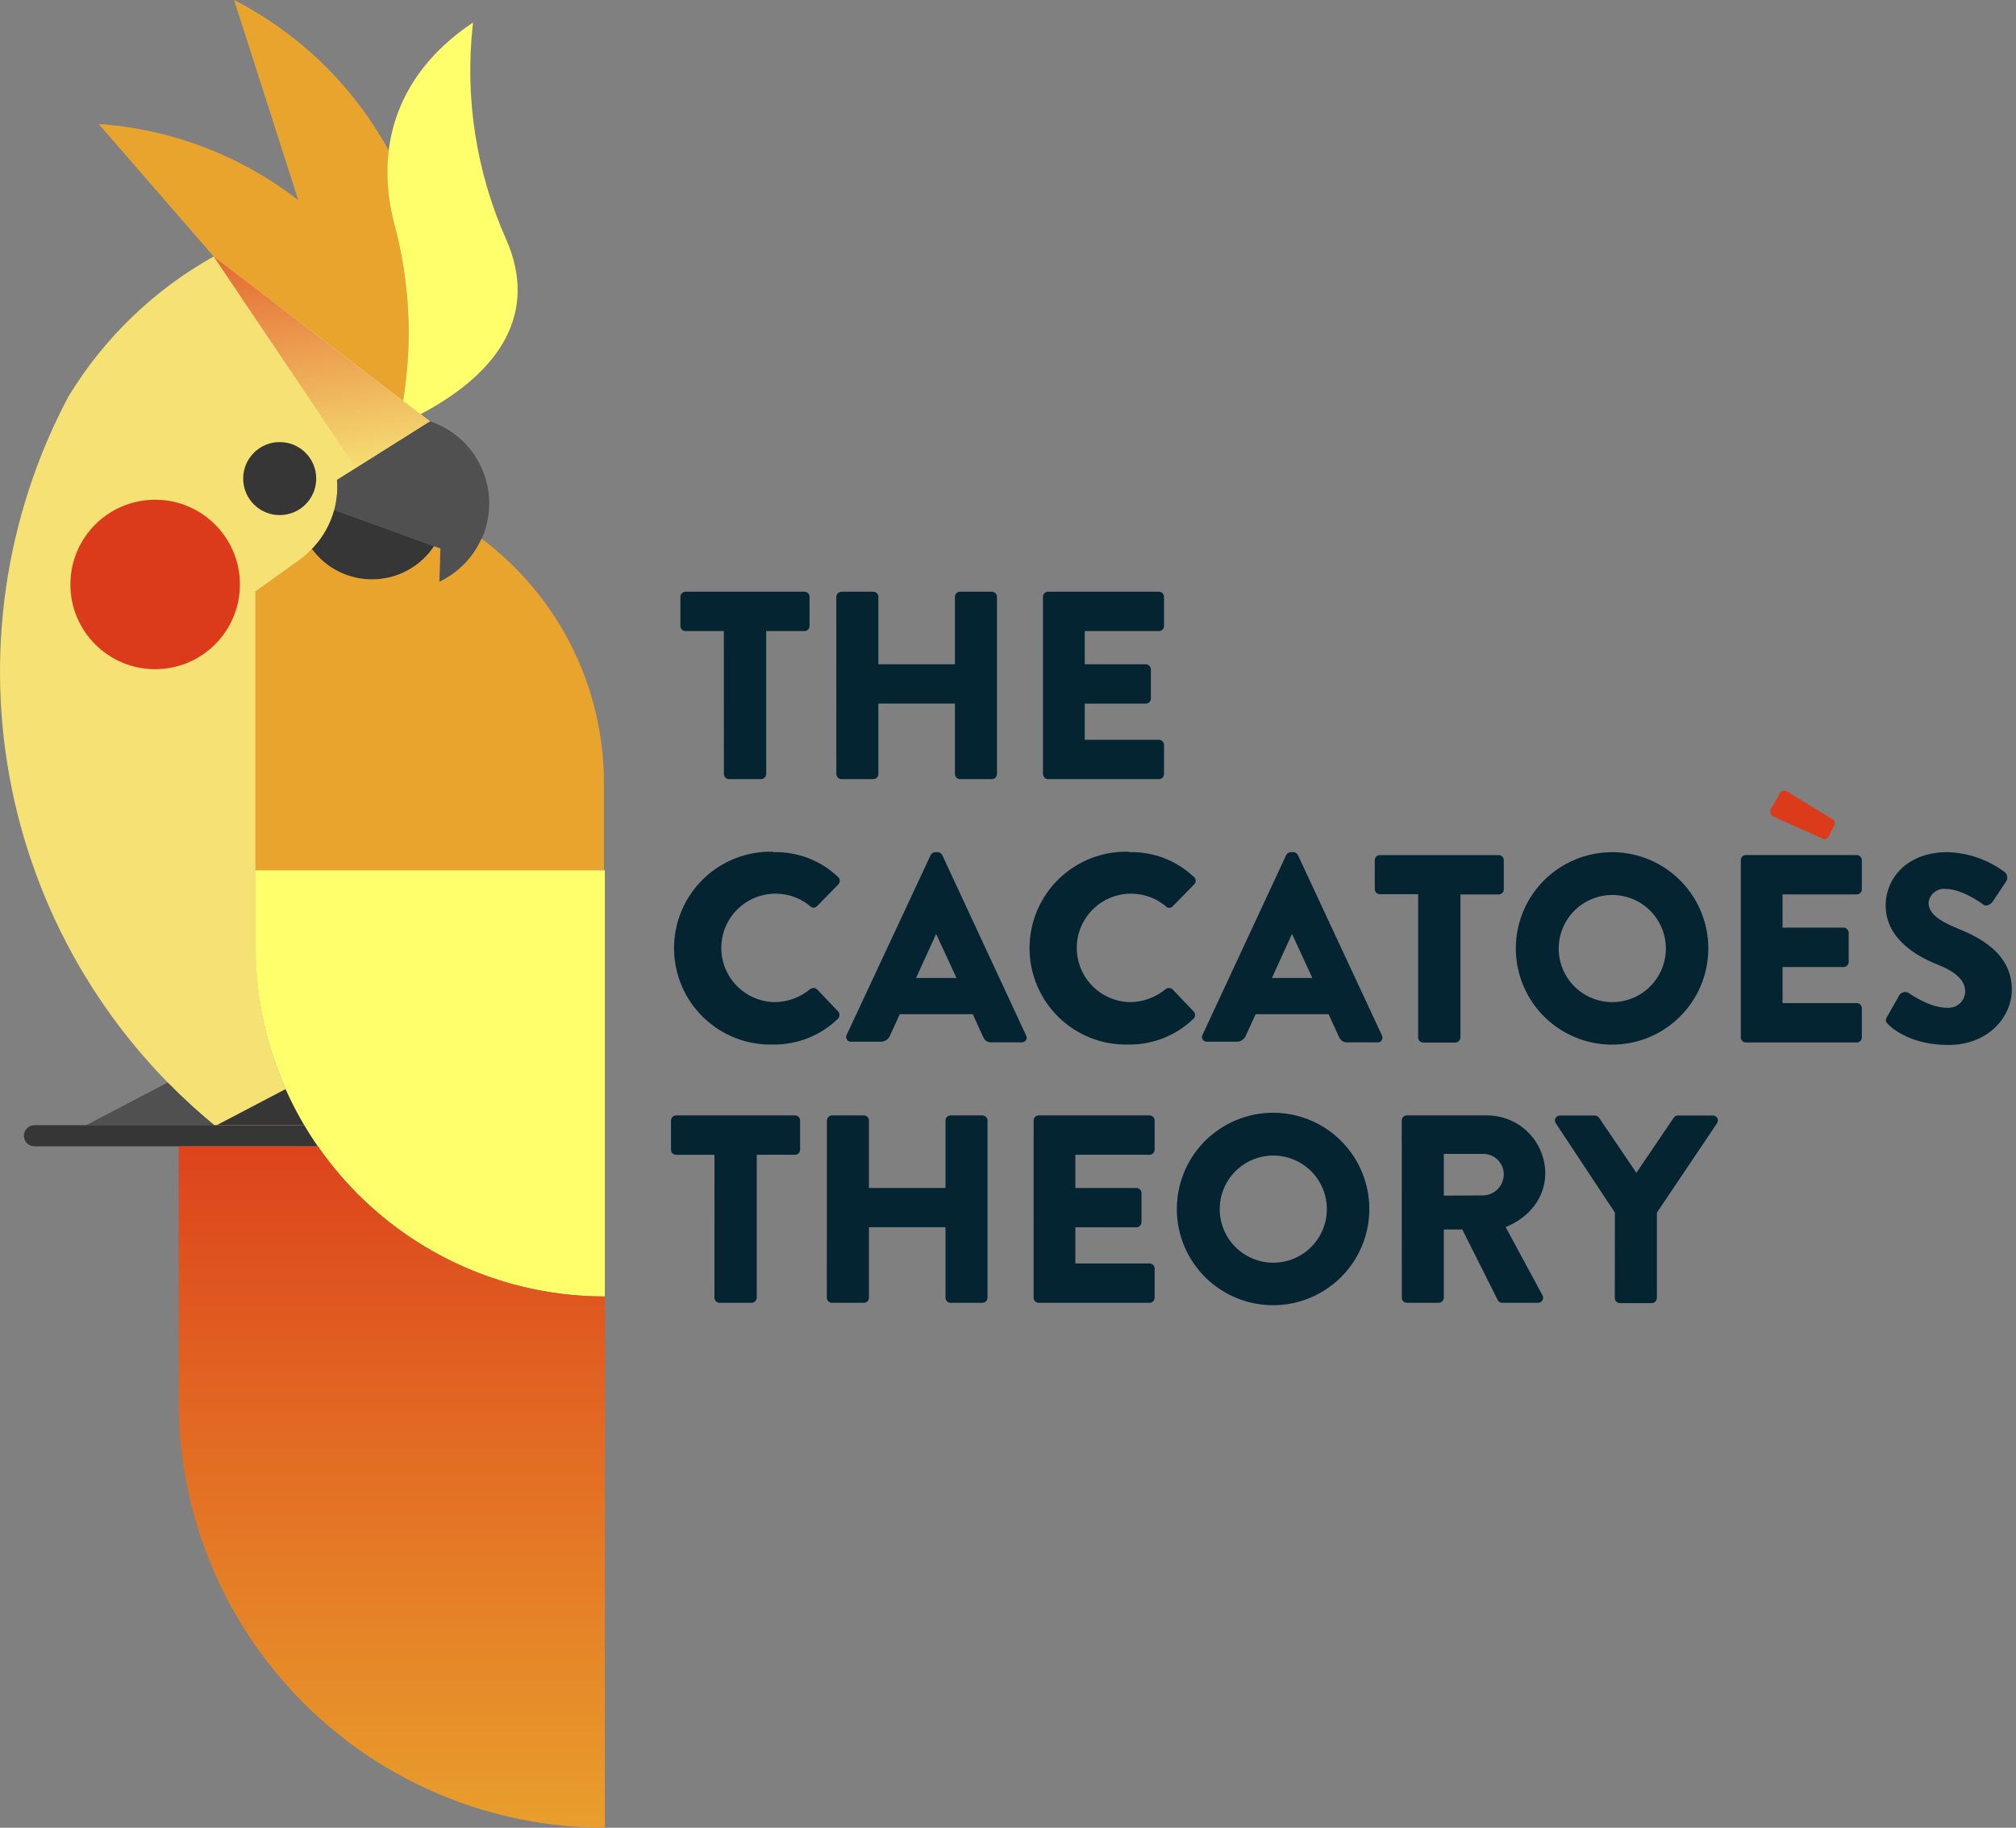 <svg width="75" height="68" viewBox="0 0 75 68" fill="none" xmlns="http://www.w3.org/2000/svg">
<rect x="0" y="0" width="75" height="68" fill="#808080" stroke="none"/>
<path d="M14.667 8.328C14.427 7.443 14.358 6.519 14.465 5.608C13.152 3.204 11.146 1.25 8.708 0L11.097 7.447C8.958 5.787 6.373 4.8 3.672 4.614L7.95 9.543L14.996 14.921C15.359 12.726 15.247 10.477 14.667 8.328Z" fill="#E9A42D"/>
<path d="M12.537 17.855L16 15.675L7.95 9.542C5.724 10.786 3.86 12.585 2.538 14.765C0.175 19.231 -0.568 24.378 0.436 29.329C1.44 34.281 4.13 38.732 8.047 41.924H11.355C10.146 39.904 9.512 37.594 9.518 35.24V22.005L11.181 20.815C11.273 20.746 11.36 20.673 11.443 20.594C11.519 20.525 11.592 20.452 11.66 20.375C11.974 20.04 12.214 19.642 12.365 19.208C12.515 18.773 12.574 18.313 12.536 17.855L12.537 17.855Z" fill="#F6E174"/>
<path d="M18.841 8.931C17.717 6.416 17.285 3.646 17.59 0.908V0.842C14.541 2.886 13.996 5.771 14.668 8.328C15.247 10.477 15.359 12.725 14.995 14.92L15.643 15.413C18.704 13.795 19.992 11.581 18.841 8.931Z" fill="#FFFF6C"/>
<path d="M7.97 41.861C7.366 41.362 6.788 40.833 6.239 40.274L3.209 41.861H7.97Z" fill="#505050"/>
<path d="M12.434 18.97C12.292 19.496 12.021 19.979 11.647 20.376L11.6 20.423C11.864 20.784 12.211 21.074 12.612 21.272C13.013 21.469 13.456 21.566 13.902 21.556C14.349 21.546 14.787 21.428 15.178 21.212C15.569 20.997 15.903 20.69 16.151 20.318L12.434 18.97Z" fill="#363636"/>
<path d="M7.949 9.542L13.242 17.409L15.986 15.675L7.949 9.542Z" fill="url(#paint0_linear_377_921)"/>
<path d="M10.405 19.164C11.156 19.164 11.764 18.555 11.764 17.805C11.764 17.055 11.156 16.447 10.405 16.447C9.655 16.447 9.047 17.055 9.047 17.805C9.047 18.555 9.655 19.164 10.405 19.164Z" fill="#363636"/>
<path d="M5.772 24.897C7.513 24.897 8.925 23.486 8.925 21.745C8.925 20.003 7.513 18.592 5.772 18.592C4.031 18.592 2.619 20.003 2.619 21.745C2.619 23.486 4.031 24.897 5.772 24.897Z" fill="#DC3B1B"/>
<path d="M16.001 15.676L12.539 17.855C12.569 18.234 12.533 18.614 12.434 18.98L16.389 20.408L16.35 21.646C16.932 21.372 17.419 20.93 17.748 20.377C18.077 19.824 18.233 19.185 18.196 18.543C18.158 17.9 17.929 17.284 17.538 16.773C17.147 16.262 16.611 15.88 16.001 15.676Z" fill="#505050"/>
<path d="M17.915 20.04C17.598 20.745 17.04 21.315 16.341 21.646L16.38 20.408L16.149 20.324C15.901 20.695 15.568 21 15.177 21.215C14.786 21.429 14.349 21.546 13.903 21.556C13.457 21.567 13.016 21.469 12.615 21.272C12.215 21.076 11.868 20.785 11.604 20.426C11.469 20.569 11.322 20.699 11.163 20.815L9.5 22.005V32.379H22.468V29.137C22.469 27.371 22.058 25.629 21.267 24.05C20.477 22.471 19.329 21.098 17.915 20.04Z" fill="#E9A42D"/>
<path d="M11.322 41.861C11.064 41.428 10.831 40.979 10.627 40.518L8.064 41.861H11.322Z" fill="#363636"/>
<path d="M11.321 41.861H1.282C1.178 41.861 1.078 41.903 1.004 41.977C0.93 42.05 0.889 42.151 0.889 42.255C0.889 42.359 0.93 42.459 1.004 42.533C1.078 42.607 1.178 42.648 1.282 42.648H11.827C11.648 42.391 11.481 42.129 11.321 41.861Z" fill="#363636"/>
<path d="M9.508 32.379H22.502V48.235C20.795 48.235 19.106 47.899 17.529 47.246C15.953 46.593 14.52 45.636 13.314 44.429C10.877 41.992 9.508 38.687 9.508 35.241V32.379Z" fill="#FFFF6C"/>
<path d="M22.503 48.235C20.404 48.237 18.336 47.729 16.477 46.756C14.618 45.783 13.022 44.373 11.827 42.648H6.646V52.144C6.646 54.226 7.056 56.288 7.853 58.212C8.65 60.137 9.818 61.885 11.291 63.357C12.764 64.83 14.512 65.998 16.436 66.794C18.361 67.591 20.423 68.001 22.505 68H22.503V48.235Z" fill="url(#paint1_linear_377_921)"/>
<path d="M28.77 31.704C29.213 31.692 29.654 31.767 30.068 31.926C30.482 32.085 30.86 32.324 31.18 32.63C31.2 32.648 31.216 32.67 31.226 32.694C31.237 32.718 31.243 32.744 31.243 32.771C31.243 32.797 31.237 32.823 31.226 32.847C31.216 32.872 31.2 32.893 31.18 32.911L30.393 33.716C30.377 33.733 30.358 33.746 30.336 33.755C30.315 33.765 30.292 33.769 30.269 33.769C30.245 33.769 30.222 33.765 30.201 33.755C30.18 33.746 30.16 33.733 30.144 33.716C29.897 33.51 29.604 33.366 29.29 33.296C28.975 33.227 28.649 33.233 28.338 33.315C28.026 33.397 27.739 33.552 27.5 33.768C27.261 33.983 27.077 34.253 26.963 34.554C26.85 34.855 26.81 35.179 26.847 35.499C26.884 35.819 26.997 36.125 27.177 36.392C27.357 36.659 27.597 36.88 27.88 37.035C28.162 37.19 28.477 37.275 28.799 37.284C29.285 37.284 29.757 37.116 30.134 36.806C30.17 36.774 30.216 36.757 30.265 36.757C30.313 36.757 30.359 36.774 30.395 36.806L31.182 37.633C31.214 37.669 31.231 37.715 31.231 37.764C31.231 37.812 31.214 37.858 31.182 37.894C30.535 38.525 29.665 38.873 28.761 38.862C28.282 38.875 27.805 38.792 27.359 38.618C26.912 38.443 26.505 38.181 26.162 37.847C25.818 37.512 25.545 37.112 25.359 36.671C25.172 36.229 25.076 35.755 25.076 35.275C25.076 34.796 25.172 34.321 25.359 33.88C25.545 33.438 25.818 33.038 26.162 32.704C26.505 32.37 26.912 32.107 27.359 31.933C27.805 31.759 28.282 31.675 28.761 31.688L28.77 31.704Z" fill="#032430"/>
<path d="M31.49 38.519L34.622 31.815C34.638 31.783 34.661 31.756 34.691 31.737C34.72 31.718 34.754 31.707 34.79 31.705H34.885C34.92 31.707 34.955 31.718 34.985 31.737C35.014 31.756 35.039 31.783 35.055 31.815L38.171 38.519C38.187 38.547 38.195 38.579 38.194 38.611C38.193 38.643 38.184 38.674 38.166 38.701C38.149 38.728 38.125 38.75 38.096 38.764C38.068 38.778 38.035 38.784 38.004 38.781H36.897C36.718 38.781 36.635 38.721 36.548 38.519L36.191 37.732H33.474L33.114 38.519C33.086 38.591 33.037 38.653 32.972 38.696C32.908 38.738 32.832 38.76 32.755 38.757H31.658C31.629 38.758 31.601 38.751 31.575 38.739C31.549 38.725 31.527 38.706 31.511 38.683C31.494 38.659 31.483 38.632 31.48 38.604C31.476 38.575 31.48 38.546 31.49 38.519ZM35.584 36.387L34.827 34.745L34.079 36.387H35.584Z" fill="#032430"/>
<path d="M42.007 31.704C42.45 31.692 42.891 31.767 43.305 31.926C43.719 32.085 44.097 32.324 44.417 32.63C44.438 32.648 44.454 32.669 44.465 32.693C44.477 32.718 44.483 32.744 44.483 32.771C44.483 32.797 44.477 32.824 44.465 32.848C44.454 32.872 44.438 32.894 44.417 32.911L43.63 33.716C43.614 33.735 43.594 33.75 43.572 33.761C43.549 33.771 43.524 33.776 43.5 33.776C43.475 33.776 43.45 33.771 43.428 33.761C43.405 33.75 43.385 33.735 43.369 33.716C43.121 33.51 42.828 33.366 42.514 33.296C42.2 33.227 41.874 33.233 41.562 33.315C41.251 33.397 40.964 33.552 40.725 33.768C40.486 33.983 40.302 34.253 40.188 34.554C40.074 34.855 40.035 35.179 40.072 35.499C40.109 35.819 40.222 36.125 40.401 36.392C40.581 36.659 40.822 36.88 41.104 37.035C41.386 37.19 41.701 37.275 42.023 37.284C42.51 37.284 42.982 37.115 43.358 36.806C43.394 36.774 43.441 36.757 43.489 36.757C43.537 36.757 43.584 36.774 43.62 36.806L44.407 37.633C44.44 37.668 44.458 37.715 44.458 37.764C44.458 37.812 44.44 37.859 44.407 37.894C43.76 38.525 42.889 38.873 41.986 38.862C41.507 38.875 41.03 38.792 40.583 38.618C40.137 38.443 39.73 38.181 39.386 37.847C39.043 37.512 38.77 37.112 38.583 36.671C38.397 36.229 38.301 35.755 38.301 35.275C38.301 34.796 38.397 34.321 38.583 33.88C38.77 33.438 39.043 33.038 39.386 32.704C39.73 32.37 40.137 32.107 40.583 31.933C41.03 31.759 41.507 31.675 41.986 31.688L42.007 31.704Z" fill="#032430"/>
<path d="M44.729 38.519L47.848 31.815C47.864 31.783 47.888 31.756 47.917 31.737C47.947 31.718 47.981 31.707 48.016 31.705H48.115C48.151 31.706 48.186 31.718 48.215 31.737C48.245 31.756 48.27 31.783 48.286 31.815L51.41 38.519C51.426 38.547 51.434 38.579 51.433 38.611C51.432 38.644 51.422 38.675 51.404 38.702C51.387 38.729 51.362 38.751 51.333 38.765C51.304 38.779 51.272 38.784 51.239 38.781H50.135C49.954 38.781 49.873 38.721 49.786 38.519L49.427 37.732H46.712L46.353 38.519C46.325 38.591 46.275 38.653 46.211 38.696C46.147 38.738 46.071 38.76 45.993 38.757H44.899C44.87 38.758 44.841 38.752 44.815 38.739C44.789 38.727 44.767 38.708 44.75 38.684C44.733 38.66 44.722 38.633 44.718 38.604C44.715 38.576 44.718 38.546 44.728 38.519H44.729ZM48.824 36.387L48.066 34.745L47.318 36.387H48.824Z" fill="#032430"/>
<path d="M52.758 33.269H51.334C51.283 33.269 51.235 33.249 51.2 33.213C51.164 33.178 51.145 33.13 51.145 33.08V32.002C51.145 31.977 51.149 31.952 51.159 31.929C51.168 31.906 51.182 31.886 51.2 31.868C51.217 31.851 51.238 31.837 51.261 31.827C51.284 31.818 51.309 31.813 51.334 31.813H55.756C55.806 31.813 55.854 31.833 55.889 31.868C55.925 31.904 55.945 31.952 55.945 32.002V33.088C55.945 33.138 55.925 33.186 55.889 33.221C55.854 33.257 55.806 33.277 55.756 33.277H54.332V38.599C54.33 38.649 54.31 38.696 54.275 38.731C54.24 38.766 54.192 38.786 54.143 38.788H52.947C52.897 38.786 52.849 38.766 52.814 38.731C52.779 38.696 52.759 38.649 52.758 38.599L52.758 33.269Z" fill="#032430"/>
<path d="M59.971 31.705C60.798 31.704 61.601 31.991 62.242 32.515C62.882 33.04 63.321 33.77 63.484 34.583C63.646 35.395 63.522 36.238 63.133 36.968C62.744 37.699 62.113 38.273 61.349 38.591C60.584 38.909 59.733 38.952 58.94 38.713C58.147 38.474 57.462 37.968 57 37.281C56.539 36.593 56.33 35.767 56.409 34.943C56.488 34.118 56.851 33.347 57.435 32.76C57.767 32.426 58.163 32.161 58.598 31.98C59.033 31.799 59.499 31.706 59.971 31.705ZM59.971 37.284C60.366 37.286 60.752 37.171 61.082 36.952C61.411 36.734 61.669 36.423 61.821 36.058C61.973 35.694 62.013 35.292 61.937 34.904C61.86 34.516 61.67 34.16 61.391 33.881C61.111 33.601 60.755 33.411 60.367 33.335C59.98 33.258 59.578 33.298 59.213 33.451C58.849 33.603 58.537 33.86 58.319 34.189C58.101 34.519 57.985 34.906 57.987 35.301C57.99 35.826 58.2 36.329 58.571 36.7C58.943 37.071 59.445 37.281 59.971 37.284Z" fill="#032430"/>
<path d="M64.762 32.001C64.762 31.951 64.782 31.903 64.818 31.867C64.854 31.832 64.902 31.812 64.952 31.812H69.076C69.126 31.812 69.174 31.832 69.209 31.867C69.245 31.903 69.265 31.951 69.265 32.001V33.087C69.265 33.137 69.245 33.185 69.209 33.221C69.174 33.256 69.126 33.276 69.076 33.276H66.315V34.511H68.587C68.636 34.513 68.683 34.534 68.719 34.569C68.754 34.605 68.774 34.652 68.775 34.702V35.788C68.775 35.812 68.771 35.837 68.761 35.86C68.752 35.883 68.738 35.904 68.72 35.921C68.703 35.939 68.682 35.953 68.659 35.962C68.636 35.972 68.611 35.977 68.587 35.977H66.315V37.32H69.076C69.126 37.32 69.174 37.34 69.209 37.376C69.245 37.411 69.265 37.46 69.265 37.51V38.596C69.265 38.646 69.245 38.694 69.209 38.73C69.174 38.765 69.126 38.785 69.076 38.785H64.952C64.902 38.785 64.854 38.765 64.818 38.73C64.782 38.694 64.762 38.646 64.762 38.596V32.001Z" fill="#032430"/>
<path d="M65.957 30.37C65.933 30.355 65.912 30.335 65.895 30.312C65.879 30.288 65.867 30.262 65.862 30.233C65.856 30.205 65.856 30.176 65.862 30.148C65.868 30.12 65.88 30.094 65.897 30.071L66.236 29.483C66.288 29.394 66.435 29.415 66.497 29.454L68.192 30.49C68.223 30.509 68.246 30.539 68.257 30.574C68.268 30.608 68.266 30.646 68.252 30.679L68.042 31.099C68.033 31.124 68.019 31.147 68 31.166C67.981 31.185 67.958 31.199 67.933 31.208C67.908 31.216 67.881 31.219 67.855 31.216C67.828 31.212 67.803 31.203 67.78 31.188L65.957 30.37Z" fill="#DC3B1B"/>
<path d="M70.202 37.832L70.672 37.005C70.711 36.956 70.767 36.923 70.83 36.912C70.892 36.901 70.956 36.913 71.01 36.945C71.049 36.966 71.766 37.493 72.424 37.493C72.509 37.501 72.595 37.492 72.676 37.467C72.757 37.441 72.833 37.399 72.897 37.343C72.962 37.286 73.014 37.218 73.051 37.141C73.087 37.064 73.108 36.98 73.111 36.895C73.111 36.475 72.762 36.157 72.085 35.888C71.229 35.549 70.152 34.883 70.152 33.687C70.152 32.701 70.918 31.704 72.453 31.704C73.224 31.726 73.969 31.987 74.585 32.451C74.63 32.49 74.66 32.543 74.671 32.601C74.682 32.659 74.673 32.719 74.646 32.771L74.137 33.537C74.069 33.647 73.888 33.737 73.799 33.666C73.709 33.595 72.983 33.071 72.374 33.071C72.224 33.057 72.075 33.102 71.958 33.196C71.841 33.291 71.765 33.427 71.747 33.577C71.747 33.947 72.046 34.225 72.833 34.545C73.62 34.865 74.845 35.46 74.845 36.816C74.845 37.842 73.959 38.878 72.484 38.878C71.189 38.878 70.47 38.34 70.242 38.109C70.152 38.01 70.123 37.971 70.202 37.832Z" fill="#032430"/>
<path d="M26.58 42.963H25.152C25.102 42.963 25.054 42.943 25.018 42.907C24.983 42.872 24.963 42.824 24.963 42.774V41.687C24.963 41.637 24.983 41.589 25.018 41.553C25.054 41.518 25.102 41.498 25.152 41.498H29.577C29.627 41.498 29.675 41.518 29.71 41.553C29.746 41.589 29.766 41.637 29.766 41.687V42.773C29.766 42.823 29.746 42.871 29.71 42.907C29.675 42.942 29.627 42.962 29.577 42.962H28.153V48.282C28.151 48.331 28.13 48.378 28.095 48.413C28.06 48.448 28.013 48.469 27.964 48.471H26.767C26.718 48.469 26.671 48.449 26.635 48.414C26.6 48.379 26.58 48.331 26.579 48.282L26.58 42.963Z" fill="#032430"/>
<path d="M30.763 41.687C30.764 41.637 30.784 41.59 30.819 41.555C30.855 41.52 30.902 41.499 30.952 41.498H32.137C32.187 41.498 32.235 41.518 32.271 41.553C32.306 41.589 32.326 41.637 32.326 41.687V44.197H35.175V41.687C35.175 41.662 35.18 41.638 35.189 41.615C35.199 41.592 35.213 41.571 35.23 41.553C35.248 41.536 35.269 41.522 35.291 41.513C35.314 41.503 35.339 41.498 35.364 41.498H36.549C36.599 41.499 36.646 41.52 36.682 41.555C36.717 41.59 36.737 41.637 36.738 41.687V48.281C36.737 48.331 36.717 48.378 36.682 48.413C36.646 48.449 36.599 48.469 36.549 48.47H35.364C35.339 48.47 35.314 48.465 35.291 48.456C35.269 48.446 35.248 48.432 35.23 48.415C35.213 48.397 35.199 48.377 35.189 48.354C35.18 48.331 35.175 48.306 35.175 48.281V45.659H32.326V48.282C32.326 48.332 32.306 48.38 32.271 48.416C32.235 48.451 32.187 48.471 32.137 48.471H30.949C30.899 48.47 30.852 48.45 30.817 48.414C30.781 48.379 30.761 48.332 30.76 48.282L30.763 41.687Z" fill="#032430"/>
<path d="M38.454 41.687C38.454 41.637 38.474 41.589 38.509 41.553C38.545 41.518 38.593 41.498 38.643 41.498H42.766C42.816 41.498 42.864 41.518 42.9 41.553C42.935 41.589 42.955 41.637 42.955 41.687V42.773C42.955 42.823 42.935 42.871 42.9 42.907C42.864 42.942 42.816 42.962 42.766 42.962H40.006V44.197H42.277C42.327 44.199 42.374 44.219 42.409 44.254C42.445 44.289 42.465 44.337 42.466 44.386V45.472C42.466 45.497 42.461 45.522 42.452 45.544C42.442 45.567 42.428 45.588 42.411 45.606C42.393 45.623 42.373 45.637 42.35 45.647C42.327 45.656 42.302 45.661 42.277 45.661H40.006V47.007H42.766C42.816 47.007 42.864 47.027 42.9 47.062C42.935 47.097 42.955 47.145 42.955 47.196V48.282C42.955 48.332 42.935 48.38 42.9 48.415C42.864 48.451 42.816 48.471 42.766 48.471H38.642C38.592 48.471 38.544 48.451 38.508 48.415C38.473 48.38 38.453 48.332 38.453 48.282L38.454 41.687Z" fill="#032430"/>
<path d="M47.359 41.399C48.187 41.399 48.99 41.685 49.63 42.21C50.271 42.735 50.71 43.465 50.873 44.277C51.035 45.089 50.911 45.932 50.522 46.663C50.132 47.394 49.502 47.967 48.737 48.285C47.973 48.604 47.122 48.647 46.329 48.408C45.536 48.169 44.85 47.663 44.389 46.975C43.927 46.288 43.718 45.461 43.798 44.637C43.877 43.813 44.239 43.042 44.823 42.455C45.156 42.121 45.551 41.856 45.986 41.675C46.421 41.493 46.888 41.4 47.359 41.399ZM47.359 46.979C47.754 46.981 48.141 46.865 48.471 46.647C48.8 46.429 49.057 46.117 49.209 45.753C49.362 45.388 49.402 44.986 49.325 44.599C49.249 44.211 49.059 43.855 48.779 43.575C48.5 43.296 48.144 43.106 47.756 43.029C47.368 42.953 46.967 42.993 46.602 43.145C46.237 43.297 45.926 43.554 45.708 43.884C45.489 44.213 45.374 44.6 45.376 44.995C45.379 45.521 45.589 46.023 45.96 46.395C46.331 46.766 46.834 46.976 47.359 46.979Z" fill="#032430"/>
<path d="M52.148 41.687C52.149 41.637 52.169 41.589 52.205 41.553C52.24 41.518 52.289 41.498 52.339 41.498H55.316C55.889 41.496 56.44 41.721 56.847 42.124C57.254 42.528 57.484 43.076 57.488 43.649C57.488 44.567 56.879 45.304 56.014 45.653L57.378 48.182C57.397 48.211 57.408 48.244 57.408 48.279C57.41 48.314 57.401 48.348 57.383 48.378C57.366 48.408 57.34 48.432 57.31 48.449C57.279 48.465 57.245 48.472 57.21 48.47H55.886C55.853 48.471 55.821 48.463 55.793 48.447C55.765 48.431 55.742 48.409 55.725 48.381L54.401 45.742H53.714V48.281C53.712 48.331 53.692 48.378 53.656 48.413C53.621 48.448 53.574 48.468 53.524 48.47H52.341C52.291 48.47 52.242 48.45 52.207 48.415C52.171 48.379 52.151 48.331 52.151 48.281L52.148 41.687ZM55.189 44.475C55.392 44.467 55.584 44.381 55.725 44.234C55.866 44.087 55.944 43.892 55.944 43.688C55.943 43.488 55.863 43.296 55.722 43.154C55.581 43.012 55.389 42.932 55.189 42.93H53.714V44.483L55.189 44.475Z" fill="#032430"/>
<path d="M60.079 45.116L57.879 41.79C57.859 41.762 57.848 41.729 57.846 41.694C57.844 41.66 57.852 41.626 57.869 41.596C57.885 41.566 57.91 41.541 57.94 41.524C57.97 41.508 58.004 41.5 58.038 41.502H59.334C59.366 41.502 59.397 41.511 59.424 41.527C59.451 41.542 59.475 41.564 59.492 41.591L60.877 43.634L62.262 41.591C62.279 41.563 62.302 41.541 62.33 41.525C62.358 41.51 62.39 41.502 62.422 41.502H63.718C63.752 41.5 63.786 41.508 63.816 41.524C63.846 41.541 63.871 41.566 63.887 41.596C63.904 41.626 63.912 41.66 63.91 41.694C63.908 41.729 63.897 41.762 63.877 41.79L61.64 45.116V48.293C61.639 48.342 61.619 48.39 61.584 48.425C61.548 48.46 61.501 48.48 61.452 48.481H60.265C60.215 48.482 60.166 48.462 60.131 48.426C60.095 48.391 60.075 48.343 60.075 48.293L60.079 45.116Z" fill="#032430"/>
<path d="M26.929 23.479H25.502C25.451 23.479 25.403 23.459 25.368 23.423C25.332 23.388 25.312 23.34 25.312 23.29V22.204C25.312 22.154 25.332 22.106 25.368 22.07C25.403 22.035 25.451 22.015 25.502 22.015H29.928C29.978 22.015 30.026 22.035 30.062 22.07C30.097 22.106 30.117 22.154 30.117 22.204V23.29C30.117 23.34 30.097 23.388 30.062 23.424C30.026 23.459 29.978 23.479 29.928 23.479H28.504V28.799C28.502 28.848 28.481 28.895 28.446 28.931C28.41 28.966 28.363 28.986 28.313 28.988H27.12C27.07 28.986 27.023 28.966 26.988 28.931C26.952 28.896 26.932 28.848 26.931 28.799L26.929 23.479Z" fill="#032430"/>
<path d="M31.113 22.204C31.115 22.154 31.135 22.107 31.17 22.072C31.205 22.037 31.253 22.017 31.302 22.015H32.489C32.539 22.015 32.587 22.035 32.622 22.07C32.658 22.106 32.678 22.154 32.678 22.204V24.714H35.526V22.204C35.526 22.154 35.546 22.106 35.582 22.07C35.617 22.035 35.665 22.015 35.715 22.015H36.901C36.951 22.017 36.998 22.037 37.033 22.072C37.068 22.107 37.089 22.154 37.09 22.204V28.798C37.089 28.848 37.068 28.895 37.033 28.931C36.998 28.966 36.951 28.986 36.901 28.987H35.715C35.665 28.987 35.617 28.968 35.582 28.932C35.546 28.897 35.526 28.849 35.526 28.798V26.175H32.678V28.798C32.678 28.823 32.673 28.848 32.663 28.871C32.654 28.894 32.64 28.915 32.623 28.932C32.605 28.95 32.584 28.964 32.561 28.973C32.538 28.983 32.514 28.987 32.489 28.987H31.303C31.253 28.986 31.206 28.966 31.171 28.931C31.136 28.895 31.116 28.848 31.114 28.798L31.113 22.204Z" fill="#032430"/>
<path d="M38.801 22.204C38.801 22.154 38.821 22.106 38.857 22.07C38.893 22.035 38.941 22.015 38.991 22.015H43.115C43.139 22.015 43.164 22.02 43.187 22.03C43.21 22.039 43.231 22.053 43.248 22.07C43.266 22.088 43.28 22.109 43.289 22.132C43.299 22.155 43.304 22.179 43.304 22.204V23.29C43.304 23.315 43.299 23.34 43.289 23.362C43.28 23.385 43.266 23.406 43.248 23.424C43.231 23.441 43.21 23.455 43.187 23.465C43.164 23.474 43.139 23.479 43.115 23.479H40.354V24.714H42.626C42.675 24.716 42.723 24.736 42.758 24.771C42.793 24.806 42.813 24.854 42.815 24.903V25.989C42.815 26.039 42.795 26.087 42.759 26.123C42.724 26.158 42.676 26.178 42.626 26.178H40.354V27.524H43.115C43.139 27.524 43.164 27.529 43.187 27.538C43.21 27.548 43.231 27.562 43.248 27.579C43.266 27.597 43.28 27.617 43.289 27.64C43.299 27.663 43.304 27.688 43.304 27.713V28.799C43.304 28.823 43.299 28.848 43.289 28.871C43.28 28.894 43.266 28.915 43.248 28.932C43.231 28.95 43.21 28.964 43.187 28.973C43.164 28.983 43.139 28.988 43.115 28.988H38.992C38.942 28.988 38.894 28.968 38.858 28.932C38.823 28.897 38.802 28.849 38.802 28.799L38.801 22.204Z" fill="#032430"/>
<defs>
<linearGradient id="paint0_linear_377_921" x1="10.963" y1="5.822" x2="12.659" y2="17.765" gradientUnits="userSpaceOnUse">
<stop stop-color="#DC3B1B"/>
<stop offset="1" stop-color="#F6E174"/>
</linearGradient>
<linearGradient id="paint1_linear_377_921" x1="14.576" y1="69.597" x2="14.576" y2="40.341" gradientUnits="userSpaceOnUse">
<stop stop-color="#E9A42D"/>
<stop offset="1" stop-color="#DC3B1B"/>
</linearGradient>
</defs>
</svg>
